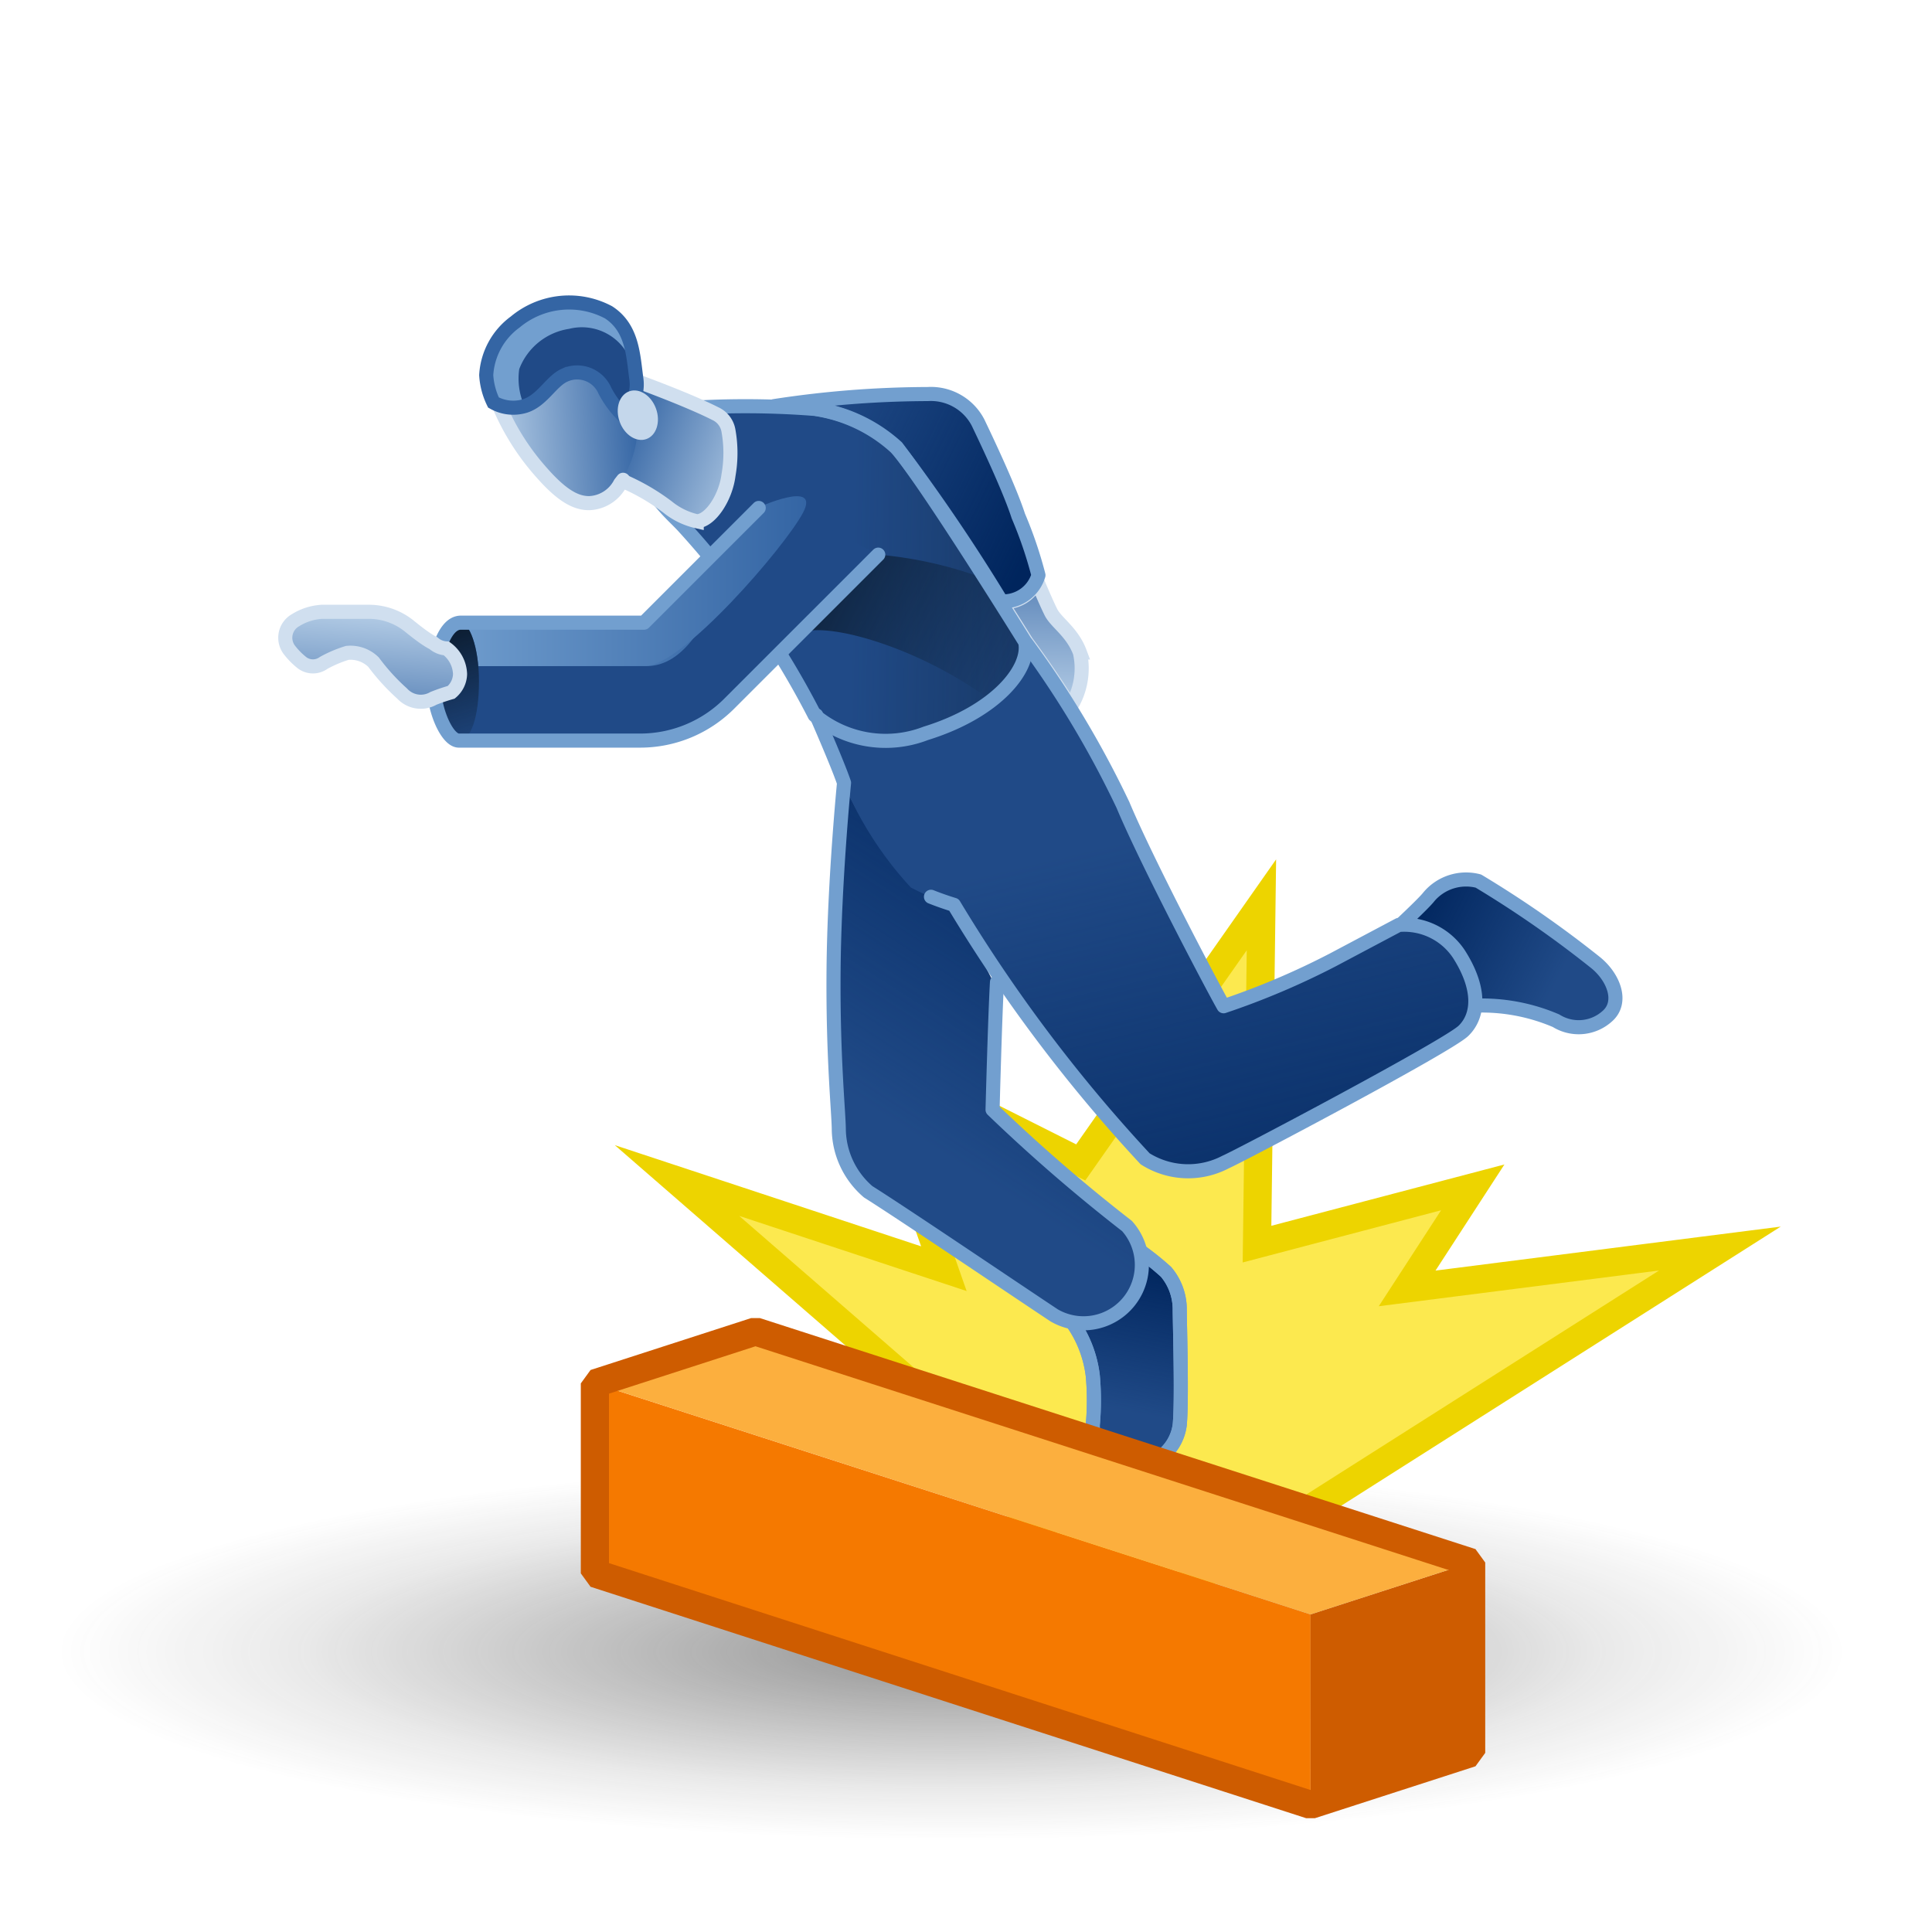<svg xmlns="http://www.w3.org/2000/svg" xmlns:xlink="http://www.w3.org/1999/xlink" viewBox="0 0 48 48"><defs><style>.cls-1{fill:url(#radial-gradient);}.cls-2{fill:#fce94f;stroke:#edd400;}.cls-2,.cls-25,.cls-9{stroke-miterlimit:10;}.cls-17,.cls-2{stroke-width:0.7px;}.cls-3{fill:#204a87;}.cls-4{fill:url(#linear-gradient);}.cls-17,.cls-23,.cls-25,.cls-5,.cls-9{fill:none;}.cls-5{stroke:#729fcf;}.cls-23,.cls-5{stroke-linecap:round;stroke-linejoin:round;}.cls-23,.cls-25,.cls-5,.cls-9{stroke-width:0.35px;}.cls-6{fill:url(#linear-gradient-2);}.cls-7{fill:url(#linear-gradient-3);}.cls-8{fill:url(#linear-gradient-4);}.cls-23,.cls-9{stroke:#d0dfef;}.cls-10{fill:url(#linear-gradient-5);}.cls-11{fill:url(#linear-gradient-6);}.cls-12{fill:url(#linear-gradient-7);}.cls-13{fill:url(#linear-gradient-8);}.cls-14{fill:#f57900;}.cls-15{fill:#ce5c00;}.cls-16{fill:#fcaf3e;}.cls-17{stroke:#ce5c00;stroke-linecap:square;stroke-linejoin:bevel;}.cls-18{fill:url(#New_Gradient_Swatch_2);}.cls-19{fill:url(#New_Gradient_Swatch_2-2);}.cls-20{fill:url(#linear-gradient-9);}.cls-21{fill:url(#linear-gradient-10);}.cls-22{fill:url(#linear-gradient-11);}.cls-24{fill:#729fcf;}.cls-25{stroke:#3465a4;}.cls-26{fill:#c4d7eb;}.cls-27{fill:url(#linear-gradient-12);}</style><radialGradient id="radial-gradient" cx="-37.15" cy="40.95" r="20.08" gradientTransform="translate(67.85 30.8) scale(1.19 0.25)" gradientUnits="userSpaceOnUse"><stop offset="0.03" stop-color="#2c2c2c" stop-opacity="0.5"/><stop offset="0.68" stop-color="#2c2c2c" stop-opacity="0.1"/><stop offset="0.93" stop-color="#2c2c2c" stop-opacity="0"/></radialGradient><linearGradient id="linear-gradient" x1="69.69" y1="108.54" x2="66.61" y2="105.87" gradientTransform="translate(-55.47 -63.68) rotate(-14.08)" gradientUnits="userSpaceOnUse"><stop offset="0" stop-color="#00255d" stop-opacity="0"/><stop offset="1" stop-color="#00255d"/></linearGradient><linearGradient id="linear-gradient-2" x1="27.8" y1="35.02" x2="28.48" y2="31.32" gradientTransform="matrix(1, 0, 0, 1, 0, 0)" xlink:href="#linear-gradient"/><linearGradient id="linear-gradient-3" x1="22.9" y1="28.3" x2="28.59" y2="19.44" gradientTransform="matrix(1, 0, 0, 1, 0, 0)" xlink:href="#linear-gradient"/><linearGradient id="linear-gradient-4" x1="25.86" y1="17.48" x2="25.94" y2="12.92" gradientUnits="userSpaceOnUse"><stop offset="0" stop-color="#b2cbe5"/><stop offset="1" stop-color="#3465a4"/></linearGradient><linearGradient id="linear-gradient-5" x1="20.22" y1="10.42" x2="25.82" y2="13.18" gradientTransform="matrix(1, 0, 0, 1, 0, 0)" xlink:href="#linear-gradient"/><linearGradient id="linear-gradient-6" x1="28.38" y1="20.82" x2="31.39" y2="33.46" gradientTransform="matrix(1, 0, 0, 1, 0, 0)" xlink:href="#linear-gradient"/><linearGradient id="linear-gradient-7" x1="21.21" y1="14.25" x2="32.41" y2="14.5" gradientUnits="userSpaceOnUse"><stop offset="0" stop-color="#0c1e33" stop-opacity="0"/><stop offset="0.23" stop-color="#0c1e33" stop-opacity="0.23"/><stop offset="1" stop-color="#0c1e33"/></linearGradient><linearGradient id="linear-gradient-8" x1="25.13" y1="16.45" x2="19.72" y2="13.77" xlink:href="#linear-gradient-7"/><linearGradient id="New_Gradient_Swatch_2" x1="10.82" y1="14.64" x2="18.68" y2="14.64" gradientUnits="userSpaceOnUse"><stop offset="0" stop-color="#729fcf"/><stop offset="1" stop-color="#3465a4"/></linearGradient><linearGradient id="New_Gradient_Swatch_2-2" x1="10.82" y1="14.44" x2="20.03" y2="14.44" xlink:href="#New_Gradient_Swatch_2"/><linearGradient id="linear-gradient-9" x1="11.98" y1="18.84" x2="10.99" y2="15.77" xlink:href="#linear-gradient-7"/><linearGradient id="linear-gradient-10" x1="18.7" y1="12.04" x2="15.41" y2="10.76" xlink:href="#linear-gradient-4"/><linearGradient id="linear-gradient-11" x1="24.23" y1="36.09" x2="27.8" y2="36.09" gradientTransform="matrix(1, -0.09, 0.08, 0.97, -14.86, -22.61)" xlink:href="#linear-gradient-4"/><linearGradient id="linear-gradient-12" x1="9.35" y1="15.29" x2="9.07" y2="18.76" xlink:href="#linear-gradient-4"/></defs><title>28-Collide Geometry</title><g id="shadow"><ellipse class="cls-1" cx="23.8" cy="40.95" rx="22.88" ry="4.8"/></g><g id="ART"><polygon class="cls-2" points="30.7 38.66 42.73 31.02 34.96 32.01 36.59 29.5 31.23 30.91 31.34 22.48 26.85 28.88 21.6 26.24 23.45 31.52 16.82 29.33 23.3 34.96 26.58 39.05 27.49 40.48 30.7 38.66"/><path class="cls-3" d="M34.68,23.09s.7-.65.82-.81a1.21,1.21,0,0,1,1.23-.39,26.75,26.75,0,0,1,2.88,2c.48.37.72,1,.33,1.35a1.06,1.06,0,0,1-1.28.12A4.67,4.67,0,0,0,36.4,25c-.31,0-.66.11-.66.11"/><path class="cls-4" d="M34.68,23.09s.7-.65.82-.81a1.21,1.21,0,0,1,1.23-.39,26.75,26.75,0,0,1,2.88,2c.48.37.72,1,.33,1.35a1.06,1.06,0,0,1-1.28.12A4.67,4.67,0,0,0,36.4,25c-.31,0-.66.11-.66.11"/><path class="cls-5" d="M34.68,23.09s.7-.65.82-.81a1.21,1.21,0,0,1,1.23-.39,26.75,26.75,0,0,1,2.88,2c.48.37.72,1,.33,1.35a1.06,1.06,0,0,1-1.28.12A4.67,4.67,0,0,0,36.4,25c-.31,0-.66.11-.66.11"/><path class="cls-3" d="M26.61,32.81a2.9,2.9,0,0,1,.54,1.37,6.72,6.72,0,0,1,0,1.22,1,1,0,0,0,.77,1,1.17,1.17,0,0,0,1.39-1c.06-.62,0-2.53,0-2.89a1.44,1.44,0,0,0-.34-.91,6.73,6.73,0,0,0-.78-.61"/><path class="cls-6" d="M26.61,32.81a2.9,2.9,0,0,1,.54,1.37,6.72,6.72,0,0,1,0,1.22,1,1,0,0,0,.77,1,1.17,1.17,0,0,0,1.39-1c.06-.62,0-2.53,0-2.89a1.44,1.44,0,0,0-.34-.91,6.73,6.73,0,0,0-.78-.61"/><path class="cls-5" d="M26.61,32.81a2.9,2.9,0,0,1,.54,1.37,6.72,6.72,0,0,1,0,1.22,1,1,0,0,0,.77,1,1.17,1.17,0,0,0,1.39-1c.06-.62,0-2.53,0-2.89a1.44,1.44,0,0,0-.34-.91,6.73,6.73,0,0,0-.78-.61"/><path class="cls-5" d="M26.61,32.81a2.9,2.9,0,0,1,.54,1.37,6.72,6.72,0,0,1,0,1.22,1,1,0,0,0,.77,1,1.17,1.17,0,0,0,1.39-1c.06-.62,0-2.53,0-2.89a1.44,1.44,0,0,0-.34-.91,6.73,6.73,0,0,0-.78-.61"/><path class="cls-3" d="M28,32.28a1.47,1.47,0,0,1-1.76.4c-1.07-.72-3.7-2.5-4.62-3.09a2,2,0,0,1-.73-1.51c0-.42-.15-1.81-.13-4S21,19.6,21,19.45a0,0,0,0,1,0,0l0,.09a8.69,8.69,0,0,0,1.59,2.38,2.49,2.49,0,0,0,.4.2c.34.14.67.24.67.24.17.41.57,1.17,1,2,0,.87-.1,3.17-.1,3.17A38.49,38.49,0,0,0,28,30.46,1.46,1.46,0,0,1,28,32.28Z"/><path class="cls-7" d="M28,32.28a1.47,1.47,0,0,1-1.76.4c-1.07-.72-3.7-2.5-4.62-3.09a2,2,0,0,1-.73-1.51c0-.42-.15-1.81-.13-4S21,19.6,21,19.45a0,0,0,0,1,0,0l0,.09a8.69,8.69,0,0,0,1.59,2.38,2.49,2.49,0,0,0,.4.2c.34.14.67.24.67.24.17.41.57,1.17,1,2,0,.87-.1,3.17-.1,3.17A38.49,38.49,0,0,0,28,30.46,1.46,1.46,0,0,1,28,32.28Z"/><path class="cls-8" d="M26.6,17.56h0c-.44-.7-.86-1.29-1.09-1.6l-.63-1a.87.87,0,0,0,.88-.54s.22.53.35.79.53.49.72,1A1.8,1.8,0,0,1,26.6,17.56Z"/><path class="cls-9" d="M26.6,17.56h0c-.44-.7-.86-1.29-1.09-1.6l-.63-1a.87.87,0,0,0,.88-.54s.22.53.35.79.53.49.72,1A1.8,1.8,0,0,1,26.6,17.56Z"/><path class="cls-3" d="M25.8,14.29a.91.91,0,0,1-.92.65,45.92,45.92,0,0,0-2.6-3.83,3.81,3.81,0,0,0-2-.95,5.46,5.46,0,0,0-1.05-.07h0a25.37,25.37,0,0,1,3.82-.3,1.32,1.32,0,0,1,1.25.71c.34.71.81,1.73,1,2.32A10.29,10.29,0,0,1,25.8,14.29Z"/><path class="cls-10" d="M25.8,14.29a.91.91,0,0,1-.92.65,45.92,45.92,0,0,0-2.6-3.83,3.81,3.81,0,0,0-2-.95,5.46,5.46,0,0,0-1.05-.07h0a25.37,25.37,0,0,1,3.82-.3,1.32,1.32,0,0,1,1.25.71c.34.71.81,1.73,1,2.32A10.29,10.29,0,0,1,25.8,14.29Z"/><path class="cls-3" d="M25.51,16a24.49,24.49,0,0,1,2.39,4c.58,1.39,2.22,4.51,2.5,5a19.11,19.11,0,0,0,2.71-1.15l1.64-.87a1.63,1.63,0,0,1,1.5.73c.54.85.5,1.52.11,1.9s-5.56,3.11-5.91,3.26a2,2,0,0,1-2-.08,38.22,38.22,0,0,1-4.75-6.31,5.5,5.5,0,0,1-1.07-.43A8.9,8.9,0,0,1,21,19.55c-.15-.45-.73-1.78-.73-1.78"/><path class="cls-11" d="M25.51,16a24.49,24.49,0,0,1,2.39,4c.58,1.39,2.22,4.51,2.5,5a19.11,19.11,0,0,0,2.71-1.15l1.64-.87a1.63,1.63,0,0,1,1.5.73c.54.85.5,1.52.11,1.9s-5.56,3.11-5.91,3.26a2,2,0,0,1-2-.08,38.22,38.22,0,0,1-4.75-6.31,5.5,5.5,0,0,1-1.07-.43A8.9,8.9,0,0,1,21,19.55c-.15-.45-.73-1.78-.73-1.78"/><path class="cls-5" d="M25.51,16a24.49,24.49,0,0,1,2.39,4c.58,1.39,2.22,4.51,2.5,5a19.11,19.11,0,0,0,2.71-1.15l1.64-.87a1.63,1.63,0,0,1,1.5.73c.54.85.5,1.52.11,1.9s-5.56,3.11-5.91,3.26a2,2,0,0,1-2-.08,38.22,38.22,0,0,1-4.75-6.31s-.27-.08-.57-.2"/><path class="cls-3" d="M17,13.1a21.58,21.58,0,0,1,3.24,4.67,2.76,2.76,0,0,0,2.76.45c1.78-.55,2.61-1.63,2.47-2.27,0,0-2.62-4.22-3.22-4.84a3.8,3.8,0,0,0-2-.95,22.13,22.13,0,0,0-3.46,0,1.86,1.86,0,0,0-.75,1.16C15.89,12.15,16.69,12.75,17,13.1Z"/><path class="cls-12" d="M17,13.1a21.58,21.58,0,0,1,3.24,4.67,2.76,2.76,0,0,0,2.76.45c1.78-.55,2.61-1.63,2.47-2.27,0,0-2.62-4.22-3.22-4.84a3.8,3.8,0,0,0-2-.95,22.13,22.13,0,0,0-3.46,0,1.86,1.86,0,0,0-.75,1.16C15.89,12.15,16.69,12.75,17,13.1Z"/><path class="cls-13" d="M24.64,17.42c-1.65-1.24-3.79-1.9-4.6-1.74l1.78-1.9a10,10,0,0,1,2.73.63c.55.85,1,1.54,1,1.54C25.6,16.35,25.3,16.92,24.64,17.42Z"/><polygon class="cls-14" points="32.56 44.84 14.78 39.09 14.78 34.37 32.56 40.11 32.56 44.84"/><polygon class="cls-15" points="36.55 38.82 32.56 40.11 32.56 44.84 36.55 43.55 36.55 38.82"/><polygon class="cls-16" points="32.56 40.11 36.55 38.82 18.77 33.08 14.78 34.37 32.56 40.11"/><polygon class="cls-17" points="18.77 33.08 14.78 34.37 14.78 39.09 32.56 44.84 36.55 43.55 36.55 38.82 18.77 33.08"/><path class="cls-5" d="M25.8,14.29a.91.91,0,0,1-.92.65,45.92,45.92,0,0,0-2.6-3.83,3.81,3.81,0,0,0-2-.95,5.46,5.46,0,0,0-1.05-.07h0a25.37,25.37,0,0,1,3.82-.3,1.32,1.32,0,0,1,1.25.71c.34.71.81,1.73,1,2.32A10.29,10.29,0,0,1,25.8,14.29Z"/><path class="cls-5" d="M17,13.1a21.58,21.58,0,0,1,3.24,4.67,2.76,2.76,0,0,0,2.76.45c1.78-.55,2.61-1.63,2.47-2.27,0,0-2.62-4.22-3.22-4.84a3.8,3.8,0,0,0-2-.95,22.13,22.13,0,0,0-3.46,0,1.86,1.86,0,0,0-.75,1.16C15.89,12.15,16.69,12.75,17,13.1Z"/><path class="cls-3" d="M21.82,13.78l-3.71,3.71a3.13,3.13,0,0,1-2.2.91H11.4c-.29,0-.62-.75-.62-1.37s.22-1.56.67-1.56H16l3.1-3.1"/><path class="cls-18" d="M18.68,12.74a14.8,14.8,0,0,1-.79,2c-.44.85-.94,1.81-1.84,1.81H10.82c.07-.53.29-1.07.63-1.07H16Z"/><path class="cls-19" d="M18.81,12.62s1.59-.73,1.14.12-3,3.8-3.9,3.8H10.82c.07-.53.29-1.07.63-1.07H16Z"/><path class="cls-3" d="M11.45,15.47c.2,0,.45.58.45,1.46s-.2,1.47-.5,1.47-.62-.74-.62-1.47S11.06,15.47,11.45,15.47Z"/><path class="cls-20" d="M11.45,15.47c.2,0,.45.58.45,1.46s-.2,1.47-.5,1.47-.62-.74-.62-1.47S11.06,15.47,11.45,15.47Z"/><path class="cls-5" d="M20.28,17.77s.54,1.23.69,1.68h0s-.24,2.43-.26,4.63.13,3.58.13,4a2.08,2.08,0,0,0,.73,1.53c.92.58,3.55,2.36,4.62,3.07A1.45,1.45,0,0,0,28,30.46a41.69,41.69,0,0,1-3.34-2.89s.06-2.3.11-3.17"/><path class="cls-21" d="M15.66,9.41s1.37.49,2.12.87a.57.57,0,0,1,.32.43,3.14,3.14,0,0,1,0,1.09c-.07.57-.46,1.15-.79,1.15a1.77,1.77,0,0,1-.72-.35,5.29,5.29,0,0,0-1.88-.91"/><path class="cls-9" d="M15.66,9.41s1.37.49,2.12.87a.57.57,0,0,1,.32.43,3.14,3.14,0,0,1,0,1.09c-.07.57-.46,1.15-.79,1.15a1.77,1.77,0,0,1-.72-.35,5.29,5.29,0,0,0-1.88-.91"/><path class="cls-22" d="M12.2,9.59a6,6,0,0,0,1.2,2.11c.47.54.84.81,1.23.8a.91.91,0,0,0,.76-.49,2.56,2.56,0,0,0,.45-1.56c0-.71-.36-2.56-1.17-2.7a1.9,1.9,0,0,0-1.45.18C12.8,8.14,12,8.83,12.2,9.59Z"/><path class="cls-23" d="M15.81,10.1c-.09-.83-.44-2.23-1.14-2.35a1.9,1.9,0,0,0-1.45.18c-.42.21-1.21.9-1,1.66a6,6,0,0,0,1.2,2.11c.47.54.84.81,1.23.8a.91.91,0,0,0,.76-.49l.07-.09"/><path class="cls-3" d="M12.26,10a1,1,0,0,0,.77.09c.44-.13.66-.62,1-.77a.75.75,0,0,1,1,.39,2.54,2.54,0,0,0,.44.6,1,1,0,0,0,.34-.9c-.08-.57-.09-1.26-.69-1.65A2.09,2.09,0,0,0,12.8,8a1.76,1.76,0,0,0-.72,1.32A1.79,1.79,0,0,0,12.26,10Z"/><path class="cls-24" d="M15.74,9a.39.39,0,0,1-.13-.17,1.3,1.3,0,0,0-1.47-.66,1.58,1.58,0,0,0-1.24,1,1.67,1.67,0,0,0,.13.92,1,1,0,0,1-.76-.09,1.93,1.93,0,0,1-.19-.66A1.76,1.76,0,0,1,12.8,8a2.09,2.09,0,0,1,2.31-.26A1.59,1.59,0,0,1,15.74,9Z"/><path class="cls-25" d="M12.26,10a1,1,0,0,0,.77.09c.44-.13.66-.62,1-.77a.75.75,0,0,1,1,.39,2.54,2.54,0,0,0,.44.6,1,1,0,0,0,.34-.9c-.08-.57-.09-1.26-.69-1.65A2.09,2.09,0,0,0,12.8,8a1.76,1.76,0,0,0-.72,1.32A1.79,1.79,0,0,0,12.26,10Z"/><ellipse class="cls-26" cx="15.85" cy="10.31" rx="0.48" ry="0.63" transform="translate(-2.56 5.99) rotate(-19.82)"/><path class="cls-5" d="M21.82,13.78l-3.71,3.71a3.13,3.13,0,0,1-2.2.91H11.4c-.29,0-.62-.75-.62-1.37s.22-1.56.67-1.56H16l2.85-2.85"/><path class="cls-27" d="M10.15,15.54a1.6,1.6,0,0,0-1-.34H8a1.39,1.39,0,0,0-.66.21.5.5,0,0,0-.14.75,1.81,1.81,0,0,0,.31.31.45.45,0,0,0,.53,0,3.07,3.07,0,0,1,.59-.25.82.82,0,0,1,.65.23,5.21,5.21,0,0,0,.71.78.63.63,0,0,0,.78.12,4.54,4.54,0,0,1,.44-.15.61.61,0,0,0,.22-.45.82.82,0,0,0-.34-.64.53.53,0,0,1-.32-.13C10.59,15.89,10.36,15.71,10.15,15.54Z"/><path class="cls-9" d="M10.15,15.54a1.6,1.6,0,0,0-1-.34H8a1.39,1.39,0,0,0-.66.21.5.5,0,0,0-.14.75,1.81,1.81,0,0,0,.31.31.45.45,0,0,0,.53,0,3.07,3.07,0,0,1,.59-.25.82.82,0,0,1,.65.23,5.21,5.21,0,0,0,.71.78.63.63,0,0,0,.78.12,4.54,4.54,0,0,1,.44-.15.61.61,0,0,0,.22-.45.82.82,0,0,0-.34-.64.53.53,0,0,1-.32-.13C10.59,15.89,10.36,15.71,10.15,15.54Z"/></g></svg>